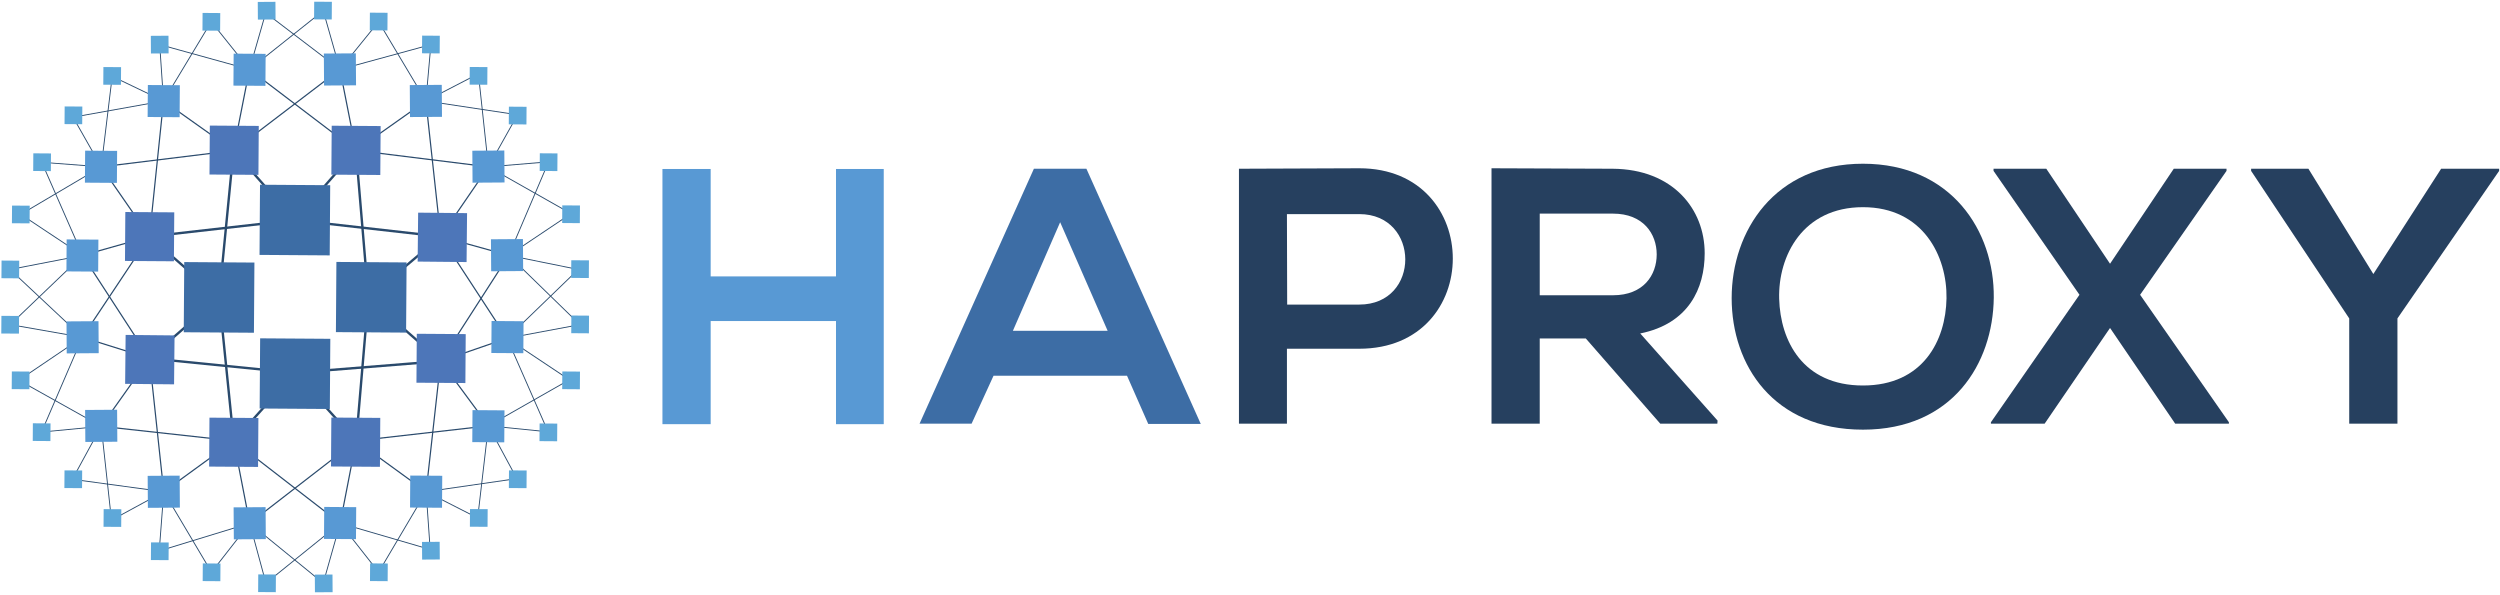 <?xml version="1.0" encoding="UTF-8" standalone="no"?>
<!-- Created with Inkscape (http://www.inkscape.org/) -->

<svg
   version="1.1"
   id="svg824"
   xml:space="preserve"
   width="1396"
   height="332"
   viewBox="0 0 1396 332"
   sodipodi:docname="HAProxy logo - RGB.svg"
   inkscape:version="1.1.1 (3bf5ae0d25, 2021-09-20)"
   xmlns:inkscape="http://www.inkscape.org/namespaces/inkscape"
   xmlns:sodipodi="http://sodipodi.sourceforge.net/DTD/sodipodi-0.dtd"
   xmlns="http://www.w3.org/2000/svg"
   xmlns:svg="http://www.w3.org/2000/svg"><defs
     id="defs828" /><sodipodi:namedview
     id="namedview826"
     pagecolor="#ffffff"
     bordercolor="#666666"
     borderopacity="1.0"
     inkscape:pageshadow="2"
     inkscape:pageopacity="0.0"
     inkscape:pagecheckerboard="0"
     showgrid="false"
     inkscape:zoom="0.81160458"
     inkscape:cx="698"
     inkscape:cy="165.72109"
     inkscape:window-width="1920"
     inkscape:window-height="1001"
     inkscape:window-x="-7"
     inkscape:window-y="-7"
     inkscape:window-maximized="1"
     inkscape:current-layer="g830" /><g
     id="g830"
     inkscape:groupmode="layer"
     inkscape:label="ink_ext_XXXXXX"
     transform="matrix(1.333,0,0,-1.333,0,332)"><g
       id="g832"
       transform="scale(0.1)"><path
         d="m 3502.03,713.75 v 432 h -525 v -432 h -202.01 v 1069 h 202.01 v -450 h 525 v 450 h 199.99 v -1069 h -199.99"
         style="fill:#5899d4;fill-opacity:1;fill-rule:nonzero;stroke:none"
         id="path834" /><path
         d="m 4441.02,1559.76 -198,-455.01 h 397 z m 280,-642.998 h -559 l -92,-201.008 h -218 l 479,1067.996 h 220 l 479,-1068.996 h -220 l -89,202.008"
         style="fill:#3d6da5;fill-opacity:1;fill-rule:nonzero;stroke:none"
         id="path836" /><path
         d="m 5392.02,1214.75 h 302 c 258,0 256,379 0,379 h -303 z m 302,-185 h -303 V 715.754 h -201 V 1783.75 l 504,2 c 521.99,0 523,-756 0,-756"
         style="fill:#26405f;fill-opacity:1;fill-rule:nonzero;stroke:none"
         id="path838" /><path
         d="m 6450.02,1595.75 v -342 h 307 c 128,0 183,85 183,171 0,86 -56,171 -183,171 z m 744,-879.996 h -239 l -312,356.996 h -193 V 715.754 h -202 V 1785.75 l 507.99,-2 c 252.01,-2 385,-168.99 385,-354 0,-147 -66.99,-295 -270,-336 l 324.01,-364.996 -1,-13"
         style="fill:#26405f;fill-opacity:1;fill-rule:nonzero;stroke:none"
         id="path840" /><path
         d="m 7453.02,1238.75 c 5,-176 99,-363 351,-363 251.99,0 346.99,189 350,365 3,176 -98.01,382 -350,382 -252,0 -356,-204 -351,-384 z m 899,5 c -3,-275.996 -173,-553 -548,-553 -375,0 -550,270 -550,551 0,281 180,563.01 550,563.01 370,0 551,-282.01 548,-561.01"
         style="fill:#26405f;fill-opacity:1;fill-rule:nonzero;stroke:none"
         id="path842" /><path
         d="m 9106.01,1783.75 h 221.01 v -8.99 l -362,-519.01 372,-533.988 v -6.008 h -225 l -273,401.006 -274,-401.006 h -225 v 6.008 l 370.99,533.988 -360,519.01 v 8.99 h 221.01 l 267,-398 266.99,398"
         style="fill:#26405f;fill-opacity:1;fill-rule:nonzero;stroke:none"
         id="path844" /><path
         d="m 9942.02,1342.75 283.98,441 h 243 v -8.99 l -426,-617.99 V 715.754 h -201.99 v 441.016 l -410.99,617.99 v 8.99 h 240 l 272,-441"
         style="fill:#26405f;fill-opacity:1;fill-rule:nonzero;stroke:none"
         id="path846" /><path
         d="m 1231.26,1565.41 -257.002,291.02 7.535,6.66 257.007,-291.01 -7.54,-6.67"
         style="fill:#2a4a6c;fill-opacity:1;fill-rule:nonzero;stroke:none"
         id="path848" /><path
         d="m 426.117,1793.19 202.004,-291.99 -4.183,-2.88 -202.004,291.99 4.183,2.88"
         style="fill:#2a4a6c;fill-opacity:1;fill-rule:nonzero;stroke:none"
         id="path850" /><path
         d="m 1231.24,1572.06 256,292 7.57,-6.62 -255.99,-292.01 -7.58,6.63"
         style="fill:#2a4a6c;fill-opacity:1;fill-rule:nonzero;stroke:none"
         id="path852" /><path
         d="m 1539.77,1247.6 303,256.01 6.51,-7.7 -303,-256.01 -6.51,7.7"
         style="fill:#2a4a6c;fill-opacity:1;fill-rule:nonzero;stroke:none"
         id="path854" /><path
         d="m 1546.34,1247.54 303,-266.001 -6.63,-7.574 -303,265.995 6.63,7.58"
         style="fill:#2a4a6c;fill-opacity:1;fill-rule:nonzero;stroke:none"
         id="path856" /><path
         d="m 1488.28,640.379 -257,285 7.5,6.746 256.99,-285 -7.49,-6.746"
         style="fill:#2a4a6c;fill-opacity:1;fill-rule:nonzero;stroke:none"
         id="path858" /><path
         d="m 975.277,647.125 256.003,285 7.5,-6.746 -256.007,-285 -7.496,6.746"
         style="fill:#2a4a6c;fill-opacity:1;fill-rule:nonzero;stroke:none"
         id="path860" /><path
         d="m 622.715,993.539 291.996,255.001 6.629,-7.58 -291.996,-254.995 -6.629,7.574"
         style="fill:#2a4a6c;fill-opacity:1;fill-rule:nonzero;stroke:none"
         id="path862" /><path
         d="m 629.344,1503.55 291.996,-255.01 -6.629,-7.58 -291.996,255.01 6.629,7.58"
         style="fill:#2a4a6c;fill-opacity:1;fill-rule:nonzero;stroke:none"
         id="path864" /><path
         d="m 1235.58,1563.74 -608.998,-68.99 -1.105,10.02 609.003,68.99 1.1,-10.02"
         style="fill:#2a4a6c;fill-opacity:1;fill-rule:nonzero;stroke:none"
         id="path866" /><path
         d="m 1235.58,1573.76 611,-68.99 -1.11,-10.02 -610.99,68.99 1.1,10.02"
         style="fill:#2a4a6c;fill-opacity:1;fill-rule:nonzero;stroke:none"
         id="path868" /><path
         d="m 1537.99,1243.34 -51.99,617 10.06,0.82 52,-617 -10.07,-0.82"
         style="fill:#2a4a6c;fill-opacity:1;fill-rule:nonzero;stroke:none"
         id="path870" /><path
         d="m 1548.06,1243.34 -51,-600 -10.06,0.828 50.99,599.992 10.07,-0.82"
         style="fill:#2a4a6c;fill-opacity:1;fill-rule:nonzero;stroke:none"
         id="path872" /><path
         d="m 1846.42,972.719 -610.99,-49 -0.79,10.062 610.99,49 0.79,-10.062"
         style="fill:#2a4a6c;fill-opacity:1;fill-rule:nonzero;stroke:none"
         id="path874" /><path
         d="m 626.523,994.766 608.997,-61.004 -0.98,-10.024 -609.005,61.004 0.988,10.024"
         style="fill:#2a4a6c;fill-opacity:1;fill-rule:nonzero;stroke:none"
         id="path876" /><path
         d="m 974.012,643.258 -60.996,601.002 10.023,0.98 60.996,-600.994 -10.023,-0.988"
         style="fill:#2a4a6c;fill-opacity:1;fill-rule:nonzero;stroke:none"
         id="path878" /><path
         d="m 983.039,1859.29 -60,-615.01 -10.023,0.94 60,615.01 10.023,-0.94"
         style="fill:#2a4a6c;fill-opacity:1;fill-rule:nonzero;stroke:none"
         id="path880" /><path
         d="m 345.344,1423.2 280,79.01 1.371,-4.9 -279.996,-79.01 -1.375,4.9"
         style="fill:#2a4a6c;fill-opacity:1;fill-rule:nonzero;stroke:none"
         id="path882" /><path
         d="m 686.5,2069.82 293,-207.99 -2.945,-4.14 -293.004,207.99 2.949,4.14"
         style="fill:#2a4a6c;fill-opacity:1;fill-rule:nonzero;stroke:none"
         id="path884" /><path
         d="m 1047.53,2199.27 -67.003,-340 -5,0.98 67.003,340 5,-0.98"
         style="fill:#2a4a6c;fill-opacity:1;fill-rule:nonzero;stroke:none"
         id="path886" /><path
         d="m 1046.56,2201.78 446,-339.01 -3.07,-4.04 -445.99,339.01 3.06,4.04"
         style="fill:#2a4a6c;fill-opacity:1;fill-rule:nonzero;stroke:none"
         id="path888" /><path
         d="m 1426.53,2200.25 67,-339.01 -5,-0.98 -67,339.01 5,0.98"
         style="fill:#2a4a6c;fill-opacity:1;fill-rule:nonzero;stroke:none"
         id="path890" /><path
         d="m 1785.49,2065.67 -293,-207 -2.93,4.16 293,207 2.93,-4.16"
         style="fill:#2a4a6c;fill-opacity:1;fill-rule:nonzero;stroke:none"
         id="path892" /><path
         d="m 2045.71,1789.22 -554.99,69 0.62,5.06 555,-69 -0.63,-5.06"
         style="fill:#2a4a6c;fill-opacity:1;fill-rule:nonzero;stroke:none"
         id="path894" /><path
         d="m 1843.93,1501.19 200,291.99 4.2,-2.86 -200,-292 -4.2,2.87"
         style="fill:#2a4a6c;fill-opacity:1;fill-rule:nonzero;stroke:none"
         id="path896" /><path
         d="m 1846.7,1502.21 285,-79.01 -1.35,-4.9 -285,79.01 1.35,4.9"
         style="fill:#2a4a6c;fill-opacity:1;fill-rule:nonzero;stroke:none"
         id="path898" /><path
         d="m 1848.16,1501.14 278,-426 -4.27,-2.77 -278,426.01 4.27,2.76"
         style="fill:#2a4a6c;fill-opacity:1;fill-rule:nonzero;stroke:none"
         id="path900" /><path
         d="m 1425.57,2197.74 -446,-340 -3.09,4.04 446,340 3.09,-4.04"
         style="fill:#2a4a6c;fill-opacity:1;fill-rule:nonzero;stroke:none"
         id="path902" /><path
         d="m 1843.5,1499.49 -62,567.99 5.05,0.54 62,-567.99 -5.05,-0.54"
         style="fill:#2a4a6c;fill-opacity:1;fill-rule:nonzero;stroke:none"
         id="path904" /><path
         d="m 1845.2,980.152 278,95.998 1.66,-4.8 -278,-95.998 -1.66,4.8"
         style="fill:#2a4a6c;fill-opacity:1;fill-rule:nonzero;stroke:none"
         id="path906" /><path
         d="m 1843.89,979.125 285,443.005 4.28,-2.75 -285,-443.005 -4.28,2.75"
         style="fill:#2a4a6c;fill-opacity:1;fill-rule:nonzero;stroke:none"
         id="path908" /><path
         d="m 1848.07,979.266 200,-270.989 -4.09,-3.027 -200,270.988 4.09,3.028"
         style="fill:#2a4a6c;fill-opacity:1;fill-rule:nonzero;stroke:none"
         id="path910" /><path
         d="m 1848.55,977.473 -61,-547 -5.05,0.558 61,546.996 5.05,-0.554"
         style="fill:#2a4a6c;fill-opacity:1;fill-rule:nonzero;stroke:none"
         id="path912" /><path
         d="m 1493.52,645.813 293,-213 -2.99,-4.122 -292.99,213 2.98,4.122"
         style="fill:#2a4a6c;fill-opacity:1;fill-rule:nonzero;stroke:none"
         id="path914" /><path
         d="m 1491.75,646.281 554,63.012 0.55,-5.059 -554,-63.011 -0.55,5.058"
         style="fill:#2a4a6c;fill-opacity:1;fill-rule:nonzero;stroke:none"
         id="path916" /><path
         d="m 1494.53,643.273 -67.01,-345 -5,0.957 67.01,345 5,-0.957"
         style="fill:#2a4a6c;fill-opacity:1;fill-rule:nonzero;stroke:none"
         id="path918" /><path
         d="m 1493.58,641.738 -446,-345 -3.1,4.024 445.99,345.004 3.11,-4.028"
         style="fill:#2a4a6c;fill-opacity:1;fill-rule:nonzero;stroke:none"
         id="path920" /><path
         d="m 981.523,644.23 67.007,-345 -5,-0.957 -67.007,345 5,0.957"
         style="fill:#2a4a6c;fill-opacity:1;fill-rule:nonzero;stroke:none"
         id="path922" /><path
         d="m 980.578,645.766 446.002,-345.004 -3.11,-4.024 -445.997,345 3.105,4.028"
         style="fill:#2a4a6c;fill-opacity:1;fill-rule:nonzero;stroke:none"
         id="path924" /><path
         d="m 980.52,641.691 -292.997,-213 -2.988,4.122 292.996,213 2.989,-4.122"
         style="fill:#2a4a6c;fill-opacity:1;fill-rule:nonzero;stroke:none"
         id="path926" /><path
         d="m 978.754,641.223 -554.996,61 0.539,5.058 554.996,-61 -0.539,-5.058"
         style="fill:#2a4a6c;fill-opacity:1;fill-rule:nonzero;stroke:none"
         id="path928" /><path
         d="m 628.102,988.277 -202.004,-285 -4.145,2.95 202.004,285 4.145,-2.95"
         style="fill:#2a4a6c;fill-opacity:1;fill-rule:nonzero;stroke:none"
         id="path930" /><path
         d="m 628.559,990.023 60,-559.003 -5.059,-0.536 -60,559 5.059,0.539"
         style="fill:#2a4a6c;fill-opacity:1;fill-rule:nonzero;stroke:none"
         id="path932" /><path
         d="m 625.273,987.324 -281.003,87.996 1.511,4.86 281.004,-87.996 -1.512,-4.86"
         style="fill:#2a4a6c;fill-opacity:1;fill-rule:nonzero;stroke:none"
         id="path934" /><path
         d="m 628.148,1498.36 -281.003,-422.01 -4.239,2.81 281.004,422 4.238,-2.8"
         style="fill:#2a4a6c;fill-opacity:1;fill-rule:nonzero;stroke:none"
         id="path936" /><path
         d="m 623.898,988.367 -280,431.003 4.266,2.76 279.996,-430.993 -4.262,-2.77"
         style="fill:#2a4a6c;fill-opacity:1;fill-rule:nonzero;stroke:none"
         id="path938" /><path
         d="m 687.555,2067.49 -58.996,-567.99 -5.059,0.52 59,567.99 5.055,-0.52"
         style="fill:#2a4a6c;fill-opacity:1;fill-rule:nonzero;stroke:none"
         id="path940" /><path
         d="m 423.719,1794.28 554,68.01 0.617,-5.06 -554,-68.01 -0.617,5.06"
         style="fill:#2a4a6c;fill-opacity:1;fill-rule:nonzero;stroke:none"
         id="path942" /><path
         d="m 684.211,2066.04 -215,103 1.633,3.42 215,-103 -1.633,-3.42"
         style="fill:#2a4a6c;fill-opacity:1;fill-rule:nonzero;stroke:none"
         id="path944" /><path
         d="m 683.133,2067.63 -16,235.99 3.785,0.26 16.004,-236 -3.789,-0.25"
         style="fill:#2a4a6c;fill-opacity:1;fill-rule:nonzero;stroke:none"
         id="path946" /><path
         d="m 1044.52,2197.93 -376,104 1.011,3.64 376.009,-103.98 -1.02,-3.66"
         style="fill:#2a4a6c;fill-opacity:1;fill-rule:nonzero;stroke:none"
         id="path948" /><path
         d="m 1043.55,2198.58 -160.003,200 2.953,2.36 160.01,-200 -2.96,-2.36"
         style="fill:#2a4a6c;fill-opacity:1;fill-rule:nonzero;stroke:none"
         id="path950" /><path
         d="m 1043.2,2200.28 68,236.99 3.66,-1.04 -68,-236.99 -3.66,1.04"
         style="fill:#2a4a6c;fill-opacity:1;fill-rule:nonzero;stroke:none"
         id="path952" /><path
         d="m 683.398,2068.73 200,332.01 3.254,-1.96 -200,-332.01 -3.254,1.96"
         style="fill:#2a4a6c;fill-opacity:1;fill-rule:nonzero;stroke:none"
         id="path954" /><path
         d="m 1422.88,2198.25 -311,236.99 2.3,3.02 311,-236.99 -2.3,-3.02"
         style="fill:#2a4a6c;fill-opacity:1;fill-rule:nonzero;stroke:none"
         id="path956" /><path
         d="m 1422.2,2199.24 -70,245.99 3.65,1.04 70,-245.99 -3.65,-1.04"
         style="fill:#2a4a6c;fill-opacity:1;fill-rule:nonzero;stroke:none"
         id="path958" /><path
         d="m 1043.85,2201.25 309,245.99 2.35,-2.97 -308.99,-245.99 -2.36,2.97"
         style="fill:#2a4a6c;fill-opacity:1;fill-rule:nonzero;stroke:none"
         id="path960" /><path
         d="m 1422.55,2200.96 162,200 2.95,-2.4 -162,-200 -2.95,2.4"
         style="fill:#2a4a6c;fill-opacity:1;fill-rule:nonzero;stroke:none"
         id="path962" /><path
         d="m 1782.4,2066.78 -198,332.01 3.25,1.94 198,-332.01 -3.25,-1.94"
         style="fill:#2a4a6c;fill-opacity:1;fill-rule:nonzero;stroke:none"
         id="path964" /><path
         d="m 1782.14,2067.91 21,236 3.77,-0.32 -21,-236 -3.77,0.32"
         style="fill:#2a4a6c;fill-opacity:1;fill-rule:nonzero;stroke:none"
         id="path966" /><path
         d="m 1423.53,2201.59 381,103.98 0.99,-3.64 -381,-104 -0.99,3.66"
         style="fill:#2a4a6c;fill-opacity:1;fill-rule:nonzero;stroke:none"
         id="path968" /><path
         d="m 1783.16,2069.44 220,114 1.73,-3.38 -220,-113.99 -1.73,3.37"
         style="fill:#2a4a6c;fill-opacity:1;fill-rule:nonzero;stroke:none"
         id="path970" /><path
         d="m 1784.31,2069.63 384,-57.99 -0.57,-3.76 -384,57.99 0.57,3.76"
         style="fill:#2a4a6c;fill-opacity:1;fill-rule:nonzero;stroke:none"
         id="path972" /><path
         d="m 2044.37,1792.68 122,218.01 3.31,-1.86 -122,-218.01 -3.31,1.86"
         style="fill:#2a4a6c;fill-opacity:1;fill-rule:nonzero;stroke:none"
         id="path974" /><path
         d="m 2044.14,1791.55 -42,390 3.77,0.4 42,-390 -3.77,-0.4"
         style="fill:#2a4a6c;fill-opacity:1;fill-rule:nonzero;stroke:none"
         id="path976" /><path
         d="m 2045.87,1793.64 252,21 0.31,-3.78 -252,-21 -0.31,3.78"
         style="fill:#2a4a6c;fill-opacity:1;fill-rule:nonzero;stroke:none"
         id="path978" /><path
         d="m 2046.96,1793.4 346,-196.01 -1.87,-3.29 -346,196 1.87,3.3"
         style="fill:#2a4a6c;fill-opacity:1;fill-rule:nonzero;stroke:none"
         id="path980" /><path
         d="m 2129.29,1421.49 166.99,392 3.49,-1.48 -167,-392 -3.48,1.48"
         style="fill:#2a4a6c;fill-opacity:1;fill-rule:nonzero;stroke:none"
         id="path982" /><path
         d="m 2129.97,1422.32 261,175 2.11,-3.14 -261,-175 -2.11,3.14"
         style="fill:#2a4a6c;fill-opacity:1;fill-rule:nonzero;stroke:none"
         id="path984" /><path
         d="m 2131.4,1422.61 291,-59 -0.74,-3.72 -291,59 0.74,3.72"
         style="fill:#2a4a6c;fill-opacity:1;fill-rule:nonzero;stroke:none"
         id="path986" /><path
         d="m 2122.71,1075.12 298,287.99 2.63,-2.73 -298,-288 -2.63,2.74"
         style="fill:#2a4a6c;fill-opacity:1;fill-rule:nonzero;stroke:none"
         id="path988" /><path
         d="m 2123.68,1075.61 305,57.01 0.7,-3.73 -305,-57 -0.7,3.72"
         style="fill:#2a4a6c;fill-opacity:1;fill-rule:nonzero;stroke:none"
         id="path990" /><path
         d="m 2132.35,1422.11 298,-290 -2.65,-2.72 -297.99,290 2.64,2.72"
         style="fill:#2a4a6c;fill-opacity:1;fill-rule:nonzero;stroke:none"
         id="path992" /><path
         d="m 2125.08,1075.33 261,-173.994 -2.11,-3.164 -261,173.998 2.11,3.16"
         style="fill:#2a4a6c;fill-opacity:1;fill-rule:nonzero;stroke:none"
         id="path994" /><path
         d="m 2045.09,708.41 339,192.988 1.87,-3.293 -339,-192.988 -1.87,3.293"
         style="fill:#2a4a6c;fill-opacity:1;fill-rule:nonzero;stroke:none"
         id="path996" /><path
         d="m 2046.21,708.648 250,-25 -0.37,-3.769 -250,25 0.37,3.769"
         style="fill:#2a4a6c;fill-opacity:1;fill-rule:nonzero;stroke:none"
         id="path998" /><path
         d="m 2125.76,1074.51 172.01,-391.99 -3.48,-1.516 -172,391.996 3.47,1.51"
         style="fill:#2a4a6c;fill-opacity:1;fill-rule:nonzero;stroke:none"
         id="path1000" /><path
         d="m 2047.7,707.664 119,-221.012 -3.34,-1.8 -119,221.015 3.34,1.797"
         style="fill:#2a4a6c;fill-opacity:1;fill-rule:nonzero;stroke:none"
         id="path1002" /><path
         d="m 2047.91,706.547 -45,-386.012 -3.77,0.43 45,386.015 3.77,-0.433"
         style="fill:#2a4a6c;fill-opacity:1;fill-rule:nonzero;stroke:none"
         id="path1004" /><path
         d="m 2000.16,319.059 -216,110 1.73,3.386 216,-110.004 -1.73,-3.382"
         style="fill:#2a4a6c;fill-opacity:1;fill-rule:nonzero;stroke:none"
         id="path1006" /><path
         d="m 1786.92,430.879 17,-242 -3.79,-0.254 -17,242 3.79,0.254"
         style="fill:#2a4a6c;fill-opacity:1;fill-rule:nonzero;stroke:none"
         id="path1008" /><path
         d="m 1784.76,432.633 380,55 0.53,-3.758 -380,-55.004 -0.53,3.762"
         style="fill:#2a4a6c;fill-opacity:1;fill-rule:nonzero;stroke:none"
         id="path1010" /><path
         d="m 1786.66,429.789 -199,-337 -3.27,1.926 199,337 3.27,-1.926"
         style="fill:#2a4a6c;fill-opacity:1;fill-rule:nonzero;stroke:none"
         id="path1012" /><path
         d="m 1426.52,299.926 161,-205 -2.98,-2.348 -161,205 2.98,2.348"
         style="fill:#2a4a6c;fill-opacity:1;fill-rule:nonzero;stroke:none"
         id="path1014" /><path
         d="m 1425.55,300.57 377,-109.996 -1.05,-3.64 -377,109.996 1.05,3.64"
         style="fill:#2a4a6c;fill-opacity:1;fill-rule:nonzero;stroke:none"
         id="path1016" /><path
         d="m 1426.85,298.238 -71,-251 -3.65,1.027 71,251 3.65,-1.028"
         style="fill:#2a4a6c;fill-opacity:1;fill-rule:nonzero;stroke:none"
         id="path1018" /><path
         d="m 1426.21,297.273 -310.99,-251 -2.38,2.953 311,251 2.37,-2.954"
         style="fill:#2a4a6c;fill-opacity:1;fill-rule:nonzero;stroke:none"
         id="path1020" /><path
         d="m 1047.86,299.242 68,-251 -3.66,-0.981 -68,251 3.66,0.98"
         style="fill:#2a4a6c;fill-opacity:1;fill-rule:nonzero;stroke:none"
         id="path1022" /><path
         d="m 1047.23,300.223 307.99,-251 -2.39,-2.941 -308,251 2.4,2.942"
         style="fill:#2a4a6c;fill-opacity:1;fill-rule:nonzero;stroke:none"
         id="path1024" /><path
         d="M 1047.52,297.586 887.523,92.586 l -2.984,2.332 160.001,204.996 2.98,-2.328"
         style="fill:#2a4a6c;fill-opacity:1;fill-rule:nonzero;stroke:none"
         id="path1026" /><path
         d="m 687.664,431.715 200,-337 -3.266,-1.926 -200,337 3.266,1.926"
         style="fill:#2a4a6c;fill-opacity:1;fill-rule:nonzero;stroke:none"
         id="path1028" /><path
         d="m 1046.58,296.941 -379.002,-116 -1.098,3.622 379,116 1.1,-3.622"
         style="fill:#2a4a6c;fill-opacity:1;fill-rule:nonzero;stroke:none"
         id="path1030" /><path
         d="m 687.922,430.609 -19,-248 -3.785,0.286 19,248 3.785,-0.286"
         style="fill:#2a4a6c;fill-opacity:1;fill-rule:nonzero;stroke:none"
         id="path1032" /><path
         d="m 686.938,429.086 -219,-118.988 -1.813,3.328 218.996,118.988 1.817,-3.328"
         style="fill:#2a4a6c;fill-opacity:1;fill-rule:nonzero;stroke:none"
         id="path1034" /><path
         d="m 425.91,704.953 43.004,-392.992 -3.769,-0.398 -43.004,392.988 3.769,0.402"
         style="fill:#2a4a6c;fill-opacity:1;fill-rule:nonzero;stroke:none"
         id="path1036" /><path
         d="m 685.777,428.871 -383.004,52 0.504,3.758 383.004,-51.996 -0.504,-3.762"
         style="fill:#2a4a6c;fill-opacity:1;fill-rule:nonzero;stroke:none"
         id="path1038" /><path
         d="m 425.691,703.844 -121,-222 -3.328,1.812 121,222.004 3.328,-1.816"
         style="fill:#2a4a6c;fill-opacity:1;fill-rule:nonzero;stroke:none"
         id="path1040" /><path
         d="m 424.203,702.867 -250,-24 -0.355,3.77 250,24 0.355,-3.77"
         style="fill:#2a4a6c;fill-opacity:1;fill-rule:nonzero;stroke:none"
         id="path1042" /><path
         d="m 423.105,703.098 -345.003,192.996 1.844,3.312 345.004,-193 -1.844,-3.308"
         style="fill:#2a4a6c;fill-opacity:1;fill-rule:nonzero;stroke:none"
         id="path1044" /><path
         d="m 346.09,1076.18 -266.004,-180 -2.125,3.144 266,180.006 2.129,-3.15"
         style="fill:#2a4a6c;fill-opacity:1;fill-rule:nonzero;stroke:none"
         id="path1046" /><path
         d="m 344.699,1075.88 -302,53 0.652,3.75 302,-53 -0.653,-3.75"
         style="fill:#2a4a6c;fill-opacity:1;fill-rule:nonzero;stroke:none"
         id="path1048" /><path
         d="m 346.77,1077 -171,-397 -3.489,1.5 171,397 3.489,-1.5"
         style="fill:#2a4a6c;fill-opacity:1;fill-rule:nonzero;stroke:none"
         id="path1050" /><path
         d="m 347.348,1419.38 -303.008,-289.99 -2.629,2.73 303.004,289.99 2.633,-2.73"
         style="fill:#2a4a6c;fill-opacity:1;fill-rule:nonzero;stroke:none"
         id="path1052" /><path
         d="m 343.727,1076.38 -302.997,283.99 2.598,2.76 302.996,-284 -2.597,-2.75"
         style="fill:#2a4a6c;fill-opacity:1;fill-rule:nonzero;stroke:none"
         id="path1054" /><path
         d="m 344.984,1419.17 -259,172 2.09,3.16 259.004,-172 -2.094,-3.16"
         style="fill:#2a4a6c;fill-opacity:1;fill-rule:nonzero;stroke:none"
         id="path1056" /><path
         d="m 346.387,1418.89 -304,-59 -0.715,3.72 304.004,59 0.711,-3.72"
         style="fill:#2a4a6c;fill-opacity:1;fill-rule:nonzero;stroke:none"
         id="path1058" /><path
         d="M 344.293,1419.99 173.289,1810 l 3.473,1.51 171.008,-390.01 -3.477,-1.51"
         style="fill:#2a4a6c;fill-opacity:1;fill-rule:nonzero;stroke:none"
         id="path1060" /><path
         d="m 423.887,1789.86 -249.004,19 0.285,3.78 249,-19 -0.281,-3.78"
         style="fill:#2a4a6c;fill-opacity:1;fill-rule:nonzero;stroke:none"
         id="path1062" /><path
         d="m 424.992,1790.12 -337,-199 -1.926,3.26 336.997,199 1.929,-3.26"
         style="fill:#2a4a6c;fill-opacity:1;fill-rule:nonzero;stroke:none"
         id="path1064" /><path
         d="m 422.379,1790.82 -117.996,208 3.293,1.88 117.996,-208.01 -3.293,-1.87"
         style="fill:#2a4a6c;fill-opacity:1;fill-rule:nonzero;stroke:none"
         id="path1066" /><path
         d="m 422.141,1791.97 46,379.01 3.773,-0.45 -46.004,-379 -3.769,0.44"
         style="fill:#2a4a6c;fill-opacity:1;fill-rule:nonzero;stroke:none"
         id="path1068" /><path
         d="m 685.359,2065.89 -378.996,-67.99 -0.668,3.72 378.996,67.99 0.668,-3.72"
         style="fill:#2a4a6c;fill-opacity:1;fill-rule:nonzero;stroke:none"
         id="path1070" /><path
         d="m 1407.14,1099.34 2.06,294 294,-2.05 -2.06,-294 z m -319.45,-319.985 2.05,294.005 293.99,-2.05 -2.04,-294.009 z m -317.983,319.435 2.055,294 293.998,-2.05 -2.05,-294 z m 317.473,324.05 2.05,293.99 294,-2.05 -2.05,-293.99 -294,2.05"
         style="fill:#3d6da5;fill-opacity:1;fill-rule:nonzero;stroke:none"
         id="path1072" /><path
         d="m 524.207,882.621 2.047,204.979 204.984,-2.05 -2.054,-204.98 z m 351.813,-346.586 1.429,204.996 205.001,-1.429 -1.43,-205 z m 510.55,0.426 1.43,205.004 205,-1.418 -1.43,-205.004 z m 357.93,350.961 1.43,204.998 205,-1.43 -1.43,-204.998 z m 5.04,507.418 2.06,204.98 204.97,-2.05 -2.05,-204.98 z m -361.45,364.12 1.44,205 205,-1.43 -1.43,-205 z m -510.535,0.57 1.433,205 205.002,-1.43 -1.43,-205 z m -353.992,-362.04 1.429,205 205.004,-1.42 -1.433,-205.01 -205,1.43"
         style="fill:#4d76b9;fill-opacity:1;fill-rule:nonzero;stroke:none"
         id="path1074" /><path
         d="m 278.262,1353.71 0.937,134 132.996,-0.93 -0.937,-134 z m 0.312,-209.45 133.996,0.92 0.93,-133.98 -133.996,-0.95 z m 77.992,-371.014 134.004,0.934 0.934,-134.008 -134,-0.93 z m 262.008,-276 134,0.926 0.93,-134 -133.996,-0.942 z m 360.012,-132.016 134.004,0.942 0.93,-134 -133.993,-0.942 z m 378.654,-132.16 0.94,134 134,-0.937 -0.94,-134 z m 360.42,131.407 0.93,133.996 134.01,-0.93 -0.94,-134.008 z m 260.75,274.093 0.93,134 134,-0.933 -0.93,-133.996 z m 79.85,373.32 0.93,134.01 134,-0.94 -0.94,-133.99 z m -1.65,476.37 134,0.93 0.94,-134 -134,-0.93 z m -78,371.01 134,0.94 0.94,-134 -134.01,-0.94 z m -262,275.01 133.99,0.93 0.94,-134 -134,-0.93 z m -360.01,132 133.99,0.94 0.94,-134.01 -134,-0.93 z m -378.733,-134.34 0.93,134 134.003,-0.94 -0.93,-133.99 z m -359.422,-131.4 0.93,133.99 134.004,-0.93 -0.938,-134 z m -262.738,-275.1 0.938,134 134,-0.93 -0.938,-134 -134,0.93"
         style="fill:#5899d4;fill-opacity:1;fill-rule:nonzero;stroke:none"
         id="path1076" /><path
         d="m 631.785,2340.49 74,0.52 0.512,-74 -73.996,-0.52 z m 216.328,22 0.52,74 73.992,-0.52 -0.512,-74 z m 231.687,120 74,0.52 0.52,-74 -74.01,-0.52 z m 235.9,-72.95 0.51,73.9 h 14.15 l 59.85,-0.42 -0.51,-74 z m 233.29,-45.95 0.51,74.01 74.01,-0.52 -0.53,-74 z m 218.85,-96.19 0.52,74 74,-0.51 -0.52,-74 z m 199.47,-131.3 0.51,74 74.01,-0.52 -0.51,-74 z m 163.99,-166.3 0.52,74 73.98,-0.52 -0.5,-74 z m 129.52,-195.27 0.53,74 74,-0.52 -0.52,-74 z m 94.15,-218.18 0.51,74 74.01,-0.52 -0.53,-74 z m 37.65,-229.87 0.51,74 74,-0.52 -0.52,-73.99 z m 0.38,-231.6 0.51,74 73.99,-0.51 -0.5,-74.01 z m -37.91,-234.357 0.53,74 73.99,-0.523 -0.51,-73.996 z m -95.16,-217.851 0.51,74.004 74,-0.524 -0.52,-73.988 z m -128.27,-196.481 0.52,74.004 74,-0.515 -0.52,-74.008 z m -163.27,-161.988 0.51,74 73.99,-0.515 -0.5,-73.997 z m -200.58,-63.758 73.99,0.516 0.53,-74.004 -74.01,-0.523 z m -217.92,-163.902 0.52,74.004 74,-0.524 -0.52,-73.996 z m -231.09,26.898 74,0.516 0.52,-74.004 -73.19,-0.512 h -0.81 z M 1081.31,10.5 l 0.52,73.992 74,-0.512 -0.52,-73.996 z m -232.287,45.941 0.516,74.004 73.996,-0.523 -0.512,-73.988 z m -216.89,88.141 0.519,73.992 73.993,-0.511 -0.516,-74 z m -198.422,139.34 0.516,73.992 74.003,-0.523 -0.515,-73.989 z m -164.004,162.269 0.523,74.004 73.997,-0.515 -0.516,-74.008 z M 137.168,643.5 l 0.516,73.992 74,-0.519 -0.516,-73.993 z m -88.09,217.113 0.508,74.008 74.004,-0.519 -0.52,-74 z m -43.687,232.927 0.516,74.01 73.996,-0.51 -0.512,-74.01 z m 0.621,231.61 0.516,74 74,-0.52 -0.523,-74 z m 43.914,230.3 0.516,74 74,-0.51 -0.515,-74 z m 89.137,218.9 0.515,74 74,-0.52 -0.515,-74 z m 131.285,196.44 0.515,74 74.004,-0.52 -0.515,-74 z m 162.289,165.02 0.523,74.01 73.996,-0.52 -0.515,-74 -74.004,0.51"
         style="fill:#5ea8d9;fill-opacity:1;fill-rule:nonzero;stroke:none"
         id="path1078" /></g></g></svg>
